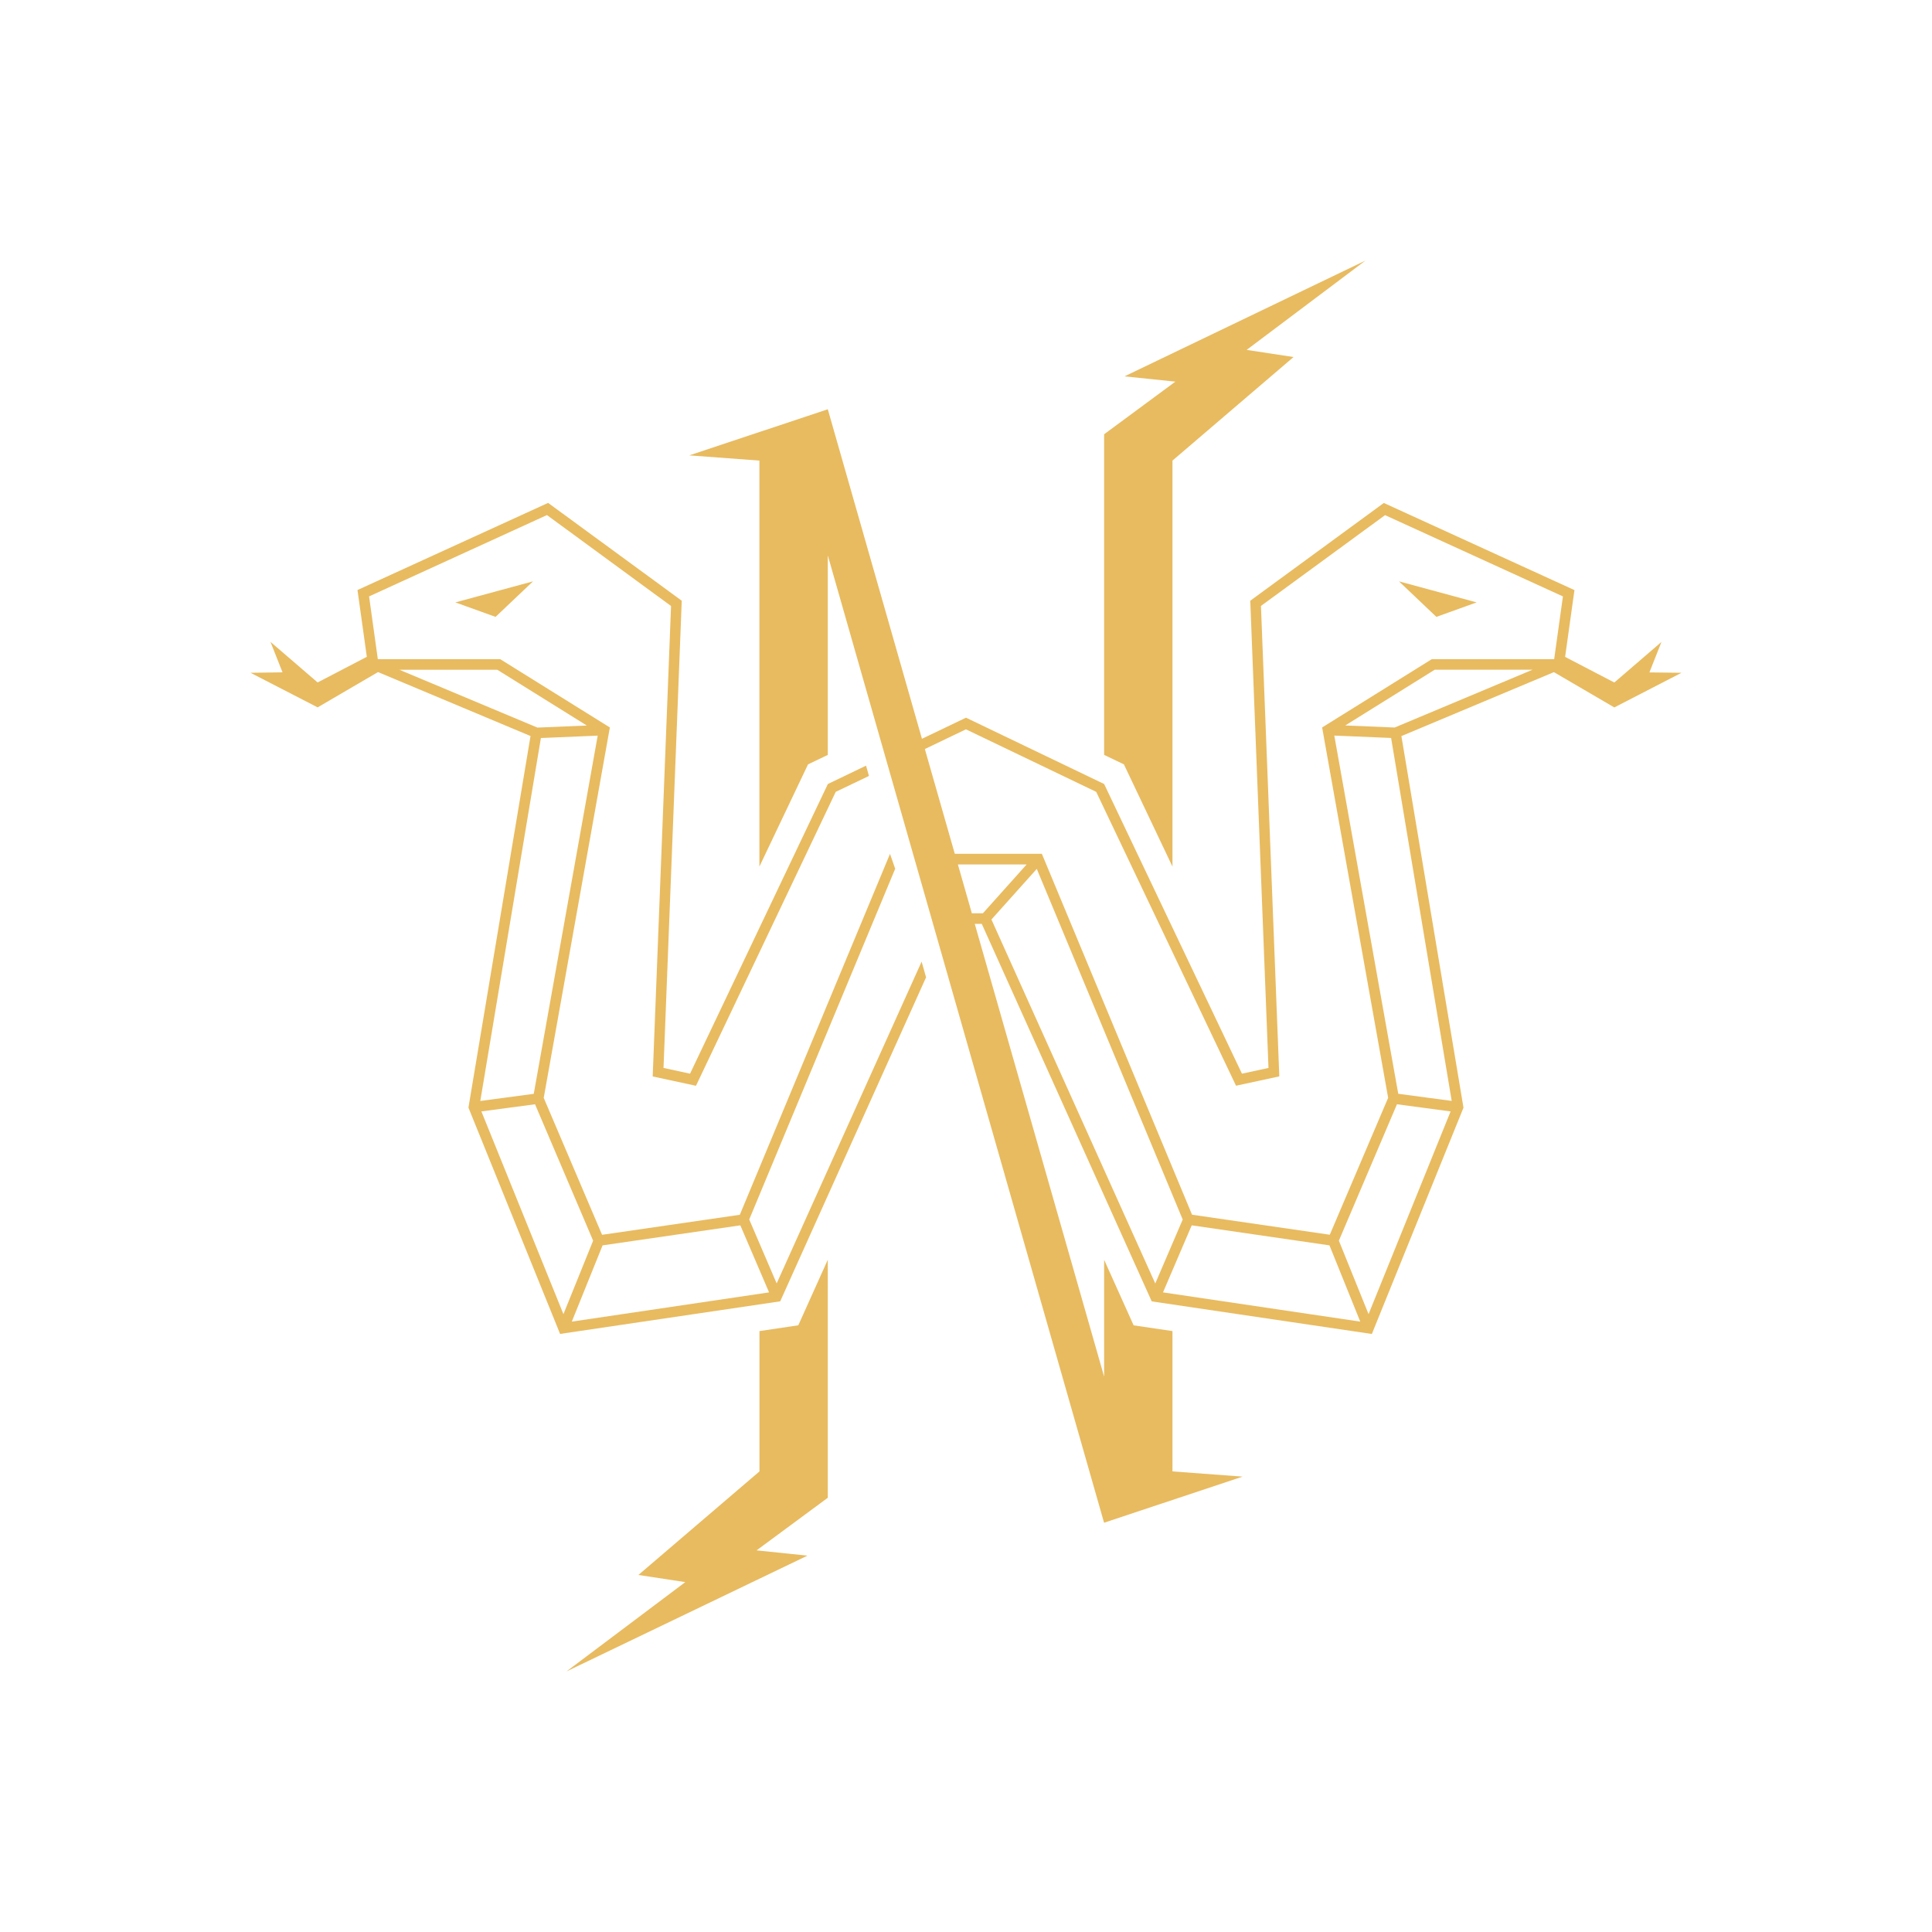 <?xml version="1.0" encoding="utf-8"?>
<!-- Generator: Adobe Illustrator 21.1.0, SVG Export Plug-In . SVG Version: 6.00 Build 0)  -->
<svg version="1.1" id="Layer_1" xmlns="http://www.w3.org/2000/svg" xmlns:xlink="http://www.w3.org/1999/xlink" x="0px" y="0px"
	 viewBox="0 0 3000 3000" style="enable-background:new 0 0 3000 3000;" xml:space="preserve">
<style type="text/css">
	.st0{fill:#E8BB60;}
</style>
<path class="st0" d="M1745.2,1186.9l-30.7-14.7V674.3l110.6-81.7l-79-8.2l374.2-179.8l-184.5,138.7l72.8,11.1l-188,160.8v630.4
	L1745.2,1186.9z M1179.3,2066.9v217.9l-188,160.8l72.8,11.1l-184.5,138.7l374.2-179.8l-79-8.2l110.6-81.7v-369.6l-45.8,101.8
	L1179.3,2066.9z M2292.9,935.4l-120.6-32.7l58.1,55.2L2292.9,935.4z M2611,1044.7l-104.3,53.8l-93.8-54.8l-236.8,99.3l96.4,577
	l-142.3,351.4l-341.8-50.6l-263.9-586.2h-10.9l200.9,703.1v-181.5l45.8,101.8l60.3,8.9v217.9l108.9,8.1l-215.1,71.6L1285.4,862.4
	v309.8l-30.7,14.7l-75.5,158.7V715.2l-108.9-8.1l215.1-71.6v0v0l146.2,511.7l68.4-32.8l214.5,103l214,449.8l41.2-8.9l-28.3-725.5
	L2148.8,781l296,135.3l-14.5,103.7l76.4,39.8l73.2-63l-18.7,47.3L2611,1044.7z M1526.2,1418.2l68-75.9h-106.8l21.7,75.9H1526.2z
	 M1793.9,1993l42.6-99.3l-226.6-544.5l-70.4,78.6L1793.9,1993z M2112.2,2052.2l-47.8-118.4l-213.9-31.1l-44.6,104.1L2112.2,2052.2z
	 M2252.5,1725.8l-83.3-11.1l-90.2,211.8l46.1,114.1L2252.5,1725.8z M2160.1,1145.9l-88.2-3.7l99.3,556.2l83,11.1L2160.1,1145.9z
	 M2379.8,1039.9h-151.9l-139,86.6l76.7,3.2L2379.8,1039.9z M2426.9,926.1l-276.2-126.2L1958,940.9l28.5,730.5l-67.2,14.5
	l-217.1-456.3l-202.3-97.1l-63.8,30.6l46.5,162.7h135.2l233.2,560.4l213.9,31.1l90.6-212.6L2053,1129.6l170.2-106h190.1
	L2426.9,926.1z M1431.1,1493.2l6.9,24.4l-226.5,503.1l-341.8,50.6l-142.3-351.4l96.4-577l-236.8-99.3l-93.8,54.8L389,1044.7
	l49.7-0.7L420,996.7l73.2,63l76.4-39.8l-14.5-103.7l296-135.3l207.5,151.9l-28.3,725.5l41.2,8.9l214-449.8l59.3-28.5l4.5,16
	l-51.6,24.7L1080.7,1686l-67.2-14.5l28.5-730.5L849.3,799.8L573.1,926.1l13.6,97.5h190.1l170.2,106l-102.7,575.2l90.6,212.6
	l213.9-31.1l233.2-560.4l8.2,23.5l-0.2-0.3l-226.6,544.5l42.6,99.3L1431.1,1493.2z M834.5,1129.8l76.7-3.2l-139-86.6H620.2
	L834.5,1129.8z M745.8,1709.6l83-11.1l99.3-556.2l-88.2,3.7L745.8,1709.6z M874.9,2040.6l46.1-114.1l-90.2-211.8l-83.3,11.1
	L874.9,2040.6z M1194.2,2006.8l-44.6-104.1l-213.9,31.1l-47.8,118.4L1194.2,2006.8z M827.7,902.7l-120.6,32.7l62.4,22.5L827.7,902.7
	z"/>
</svg>
